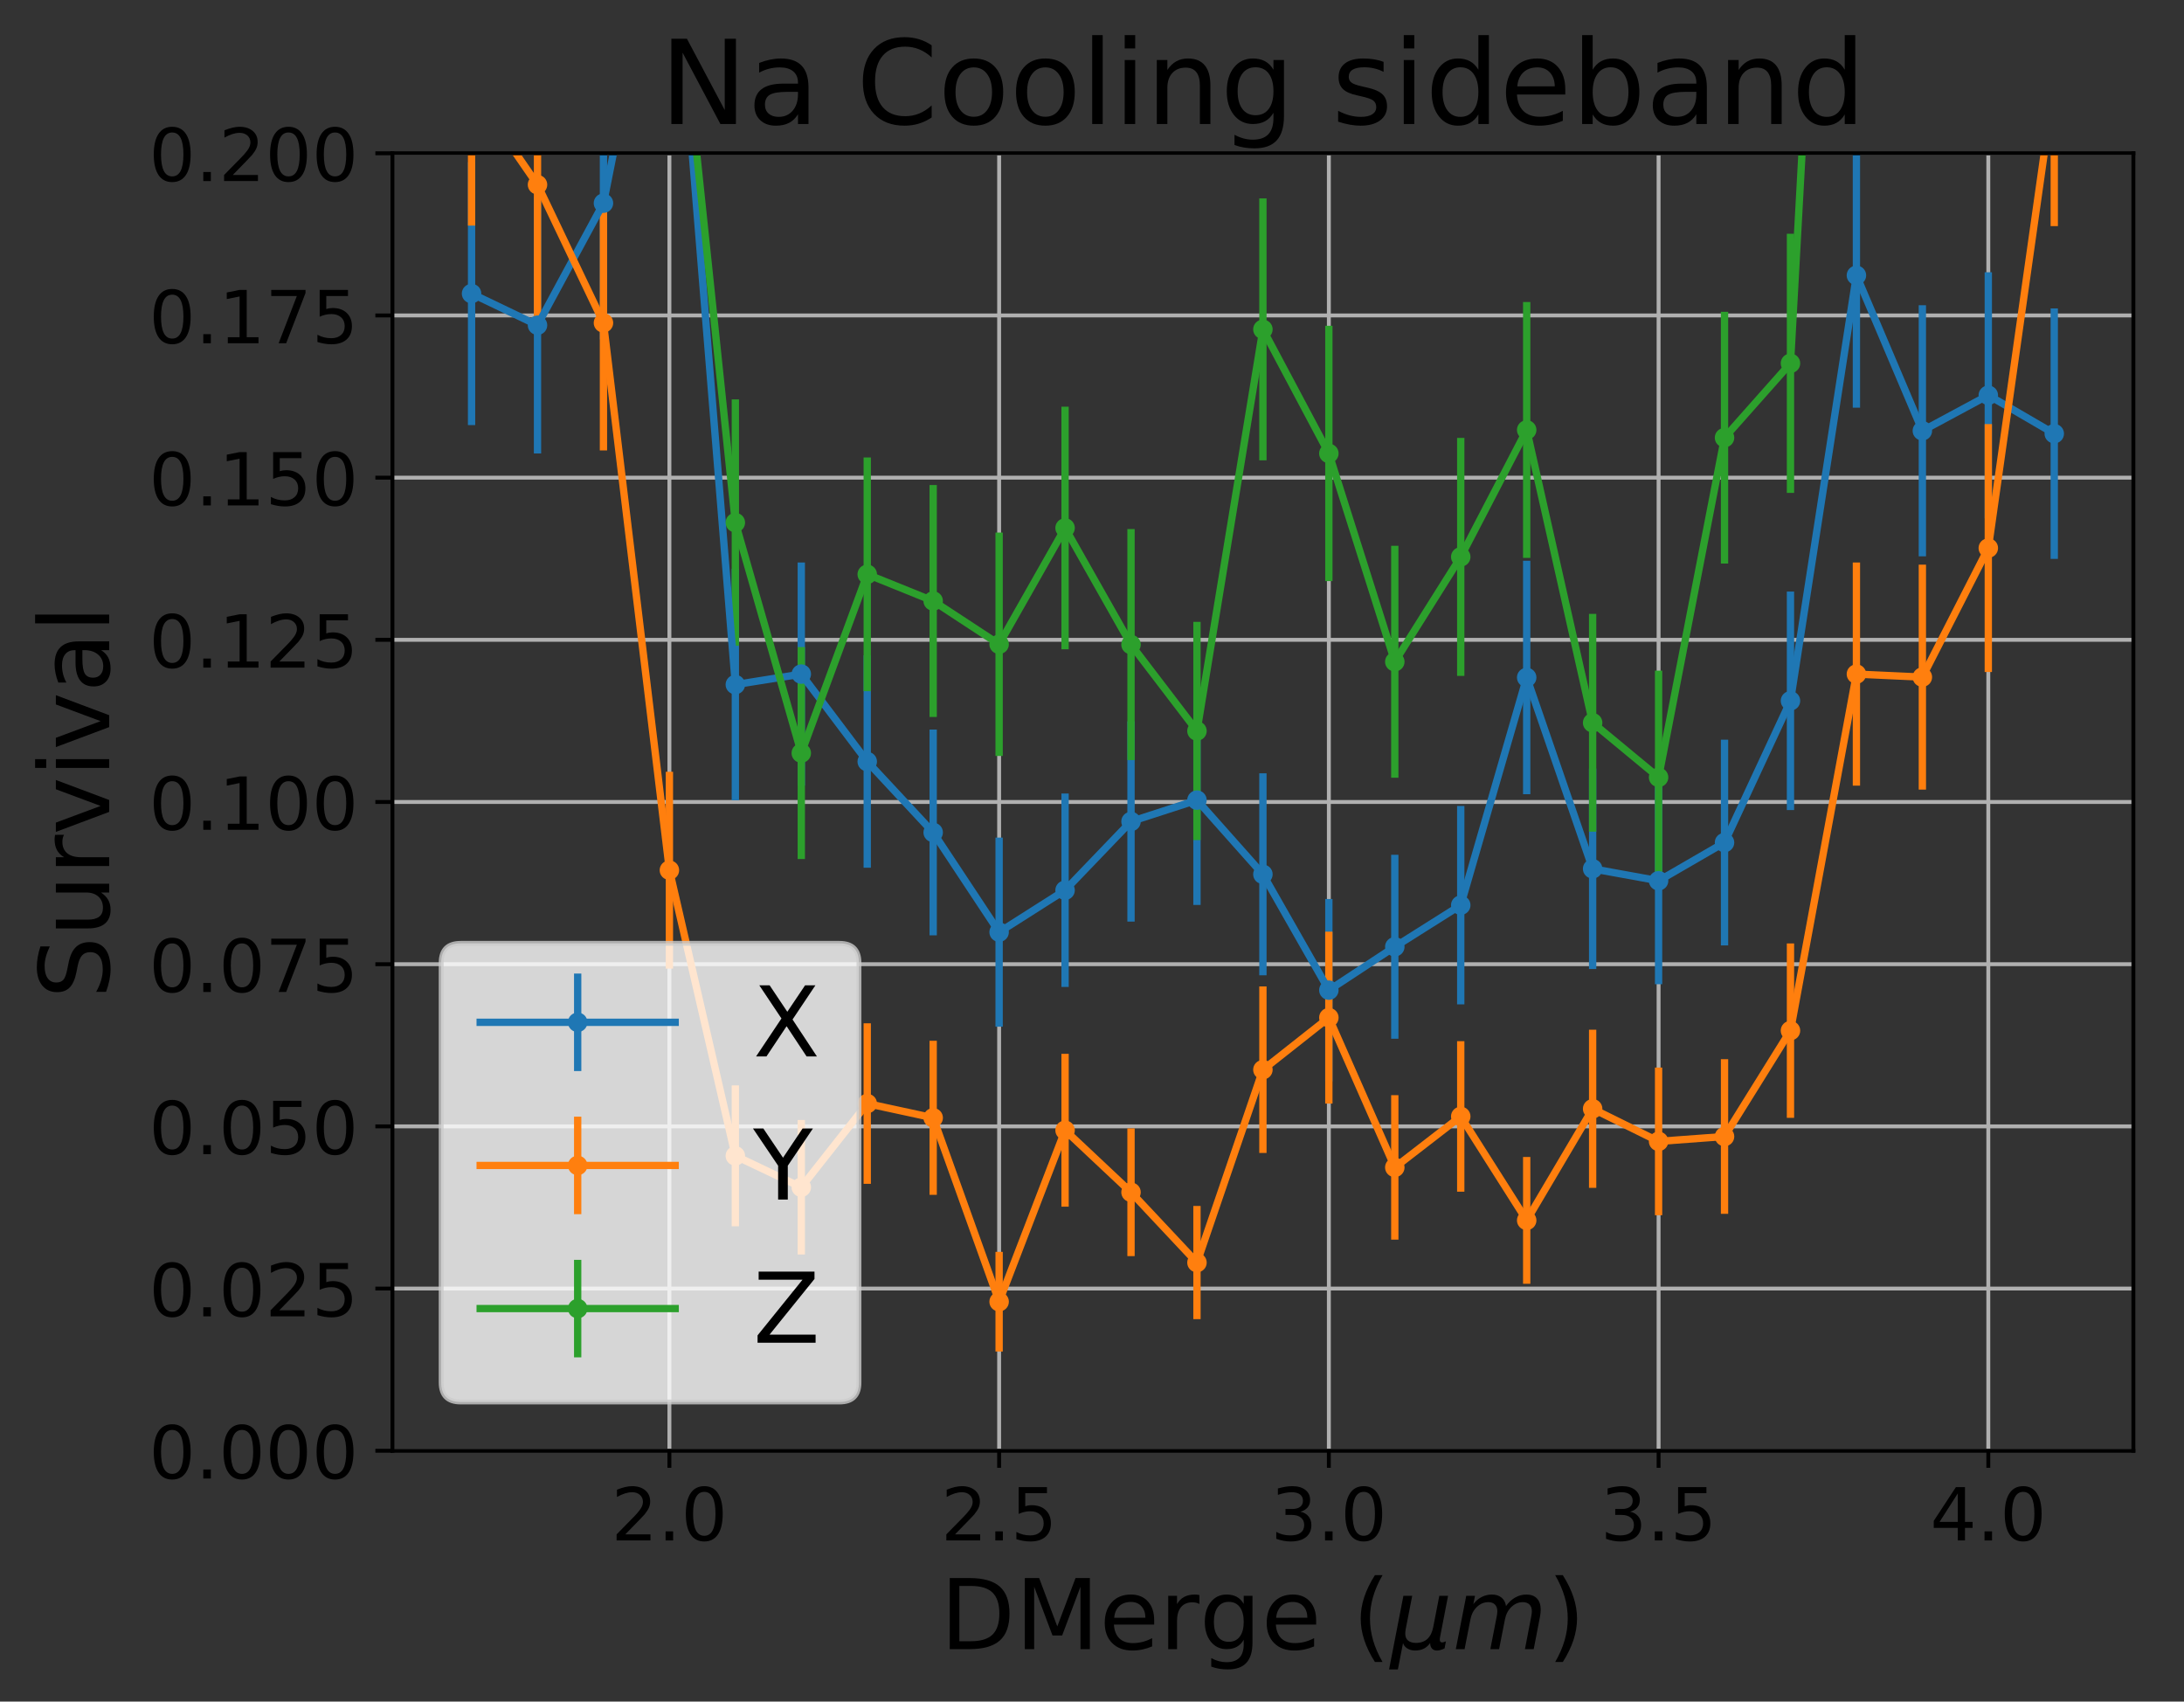 <?xml version="1.0" encoding="utf-8" standalone="no"?>
<!DOCTYPE svg PUBLIC "-//W3C//DTD SVG 1.1//EN"
  "http://www.w3.org/Graphics/SVG/1.1/DTD/svg11.dtd">
<!-- Created with matplotlib (http://matplotlib.org/) -->
<svg height="349pt" version="1.1" viewBox="0 0 448 349" width="448pt" xmlns="http://www.w3.org/2000/svg" xmlns:xlink="http://www.w3.org/1999/xlink">
 <rect x="0" y="0" width="448" height="349" fill="#333333" stroke="none"/>
 <defs>
  <style type="text/css">
*{stroke-linecap:butt;stroke-linejoin:round;}
  </style>
 </defs>
 <g id="figure_1">
  <g id="patch_1">
   <path d="M 0 349.665 
L 448.318 349.665 
L 448.318 0 
L 0 0 
z
" style="fill:none;"/>
  </g>
  <g id="axes_1">
   <g id="patch_2">
    <path d="M 80.498 297.548 
L 437.618 297.548 
L 437.618 31.436 
L 80.498 31.436 
z
" style="fill:none;"/>
   </g>
   <g id="matplotlib.axis_1">
    <g id="xtick_1">
     <g id="line2d_1">
      <path clip-path="url(#p43ba04b252)" d="M 137.313 297.548 
L 137.313 31.436 
" style="fill:none;stroke:#b0b0b0;stroke-linecap:square;stroke-width:0.8;"/>
     </g>
     <g id="line2d_2">
      <defs>
       <path d="M 0 0 
L 0 3.5 
" id="m005f0a59be" style="stroke:#000000;stroke-width:0.8;"/>
      </defs>
      <g>
       <use style="stroke:#000000;stroke-width:0.8;" x="137.313" xlink:href="#m005f0a59be" y="297.548"/>
      </g>
     </g>
     <g id="text_1">
      <!-- 2.0 -->
      <defs>
       <path d="M 19.188 8.297 
L 53.609 8.297 
L 53.609 0 
L 7.328 0 
L 7.328 8.297 
Q 12.938 14.109 22.625 23.891 
Q 32.328 33.688 34.812 36.531 
Q 39.547 41.844 41.422 45.531 
Q 43.312 49.219 43.312 52.781 
Q 43.312 58.594 39.234 62.25 
Q 35.156 65.922 28.609 65.922 
Q 23.969 65.922 18.812 64.312 
Q 13.672 62.703 7.812 59.422 
L 7.812 69.391 
Q 13.766 71.781 18.938 73 
Q 24.125 74.219 28.422 74.219 
Q 39.75 74.219 46.484 68.547 
Q 53.219 62.891 53.219 53.422 
Q 53.219 48.922 51.531 44.891 
Q 49.859 40.875 45.406 35.406 
Q 44.188 33.984 37.641 27.219 
Q 31.109 20.453 19.188 8.297 
z
" id="DejaVuSans-32"/>
       <path d="M 10.688 12.406 
L 21 12.406 
L 21 0 
L 10.688 0 
z
" id="DejaVuSans-2e"/>
       <path d="M 31.781 66.406 
Q 24.172 66.406 20.328 58.906 
Q 16.5 51.422 16.5 36.375 
Q 16.5 21.391 20.328 13.891 
Q 24.172 6.391 31.781 6.391 
Q 39.453 6.391 43.281 13.891 
Q 47.125 21.391 47.125 36.375 
Q 47.125 51.422 43.281 58.906 
Q 39.453 66.406 31.781 66.406 
z
M 31.781 74.219 
Q 44.047 74.219 50.516 64.516 
Q 56.984 54.828 56.984 36.375 
Q 56.984 17.969 50.516 8.266 
Q 44.047 -1.422 31.781 -1.422 
Q 19.531 -1.422 13.062 8.266 
Q 6.594 17.969 6.594 36.375 
Q 6.594 54.828 13.062 64.516 
Q 19.531 74.219 31.781 74.219 
z
" id="DejaVuSans-30"/>
      </defs>
      <g transform="translate(125.386 315.946)scale(0.15 -0.15)">
       <use xlink:href="#DejaVuSans-32"/>
       <use x="63.623" xlink:href="#DejaVuSans-2e"/>
       <use x="95.41" xlink:href="#DejaVuSans-30"/>
      </g>
     </g>
    </g>
    <g id="xtick_2">
     <g id="line2d_3">
      <path clip-path="url(#p43ba04b252)" d="M 204.949 297.548 
L 204.949 31.436 
" style="fill:none;stroke:#b0b0b0;stroke-linecap:square;stroke-width:0.8;"/>
     </g>
     <g id="line2d_4">
      <g>
       <use style="stroke:#000000;stroke-width:0.8;" x="204.949" xlink:href="#m005f0a59be" y="297.548"/>
      </g>
     </g>
     <g id="text_2">
      <!-- 2.5 -->
      <defs>
       <path d="M 10.797 72.906 
L 49.516 72.906 
L 49.516 64.594 
L 19.828 64.594 
L 19.828 46.734 
Q 21.969 47.469 24.109 47.828 
Q 26.266 48.188 28.422 48.188 
Q 40.625 48.188 47.75 41.5 
Q 54.891 34.812 54.891 23.391 
Q 54.891 11.625 47.562 5.094 
Q 40.234 -1.422 26.906 -1.422 
Q 22.312 -1.422 17.547 -0.641 
Q 12.797 0.141 7.719 1.703 
L 7.719 11.625 
Q 12.109 9.234 16.797 8.062 
Q 21.484 6.891 26.703 6.891 
Q 35.156 6.891 40.078 11.328 
Q 45.016 15.766 45.016 23.391 
Q 45.016 31 40.078 35.438 
Q 35.156 39.891 26.703 39.891 
Q 22.75 39.891 18.812 39.016 
Q 14.891 38.141 10.797 36.281 
z
" id="DejaVuSans-35"/>
      </defs>
      <g transform="translate(193.022 315.946)scale(0.15 -0.15)">
       <use xlink:href="#DejaVuSans-32"/>
       <use x="63.623" xlink:href="#DejaVuSans-2e"/>
       <use x="95.41" xlink:href="#DejaVuSans-35"/>
      </g>
     </g>
    </g>
    <g id="xtick_3">
     <g id="line2d_5">
      <path clip-path="url(#p43ba04b252)" d="M 272.586 297.548 
L 272.586 31.436 
" style="fill:none;stroke:#b0b0b0;stroke-linecap:square;stroke-width:0.8;"/>
     </g>
     <g id="line2d_6">
      <g>
       <use style="stroke:#000000;stroke-width:0.8;" x="272.586" xlink:href="#m005f0a59be" y="297.548"/>
      </g>
     </g>
     <g id="text_3">
      <!-- 3.0 -->
      <defs>
       <path d="M 40.578 39.312 
Q 47.656 37.797 51.625 33 
Q 55.609 28.219 55.609 21.188 
Q 55.609 10.406 48.188 4.484 
Q 40.766 -1.422 27.094 -1.422 
Q 22.516 -1.422 17.656 -0.516 
Q 12.797 0.391 7.625 2.203 
L 7.625 11.719 
Q 11.719 9.328 16.594 8.109 
Q 21.484 6.891 26.812 6.891 
Q 36.078 6.891 40.938 10.547 
Q 45.797 14.203 45.797 21.188 
Q 45.797 27.641 41.281 31.266 
Q 36.766 34.906 28.719 34.906 
L 20.219 34.906 
L 20.219 43.016 
L 29.109 43.016 
Q 36.375 43.016 40.234 45.922 
Q 44.094 48.828 44.094 54.297 
Q 44.094 59.906 40.109 62.906 
Q 36.141 65.922 28.719 65.922 
Q 24.656 65.922 20.016 65.031 
Q 15.375 64.156 9.812 62.312 
L 9.812 71.094 
Q 15.438 72.656 20.344 73.438 
Q 25.25 74.219 29.594 74.219 
Q 40.828 74.219 47.359 69.109 
Q 53.906 64.016 53.906 55.328 
Q 53.906 49.266 50.438 45.094 
Q 46.969 40.922 40.578 39.312 
z
" id="DejaVuSans-33"/>
      </defs>
      <g transform="translate(260.658 315.946)scale(0.15 -0.15)">
       <use xlink:href="#DejaVuSans-33"/>
       <use x="63.623" xlink:href="#DejaVuSans-2e"/>
       <use x="95.41" xlink:href="#DejaVuSans-30"/>
      </g>
     </g>
    </g>
    <g id="xtick_4">
     <g id="line2d_7">
      <path clip-path="url(#p43ba04b252)" d="M 340.222 297.548 
L 340.222 31.436 
" style="fill:none;stroke:#b0b0b0;stroke-linecap:square;stroke-width:0.8;"/>
     </g>
     <g id="line2d_8">
      <g>
       <use style="stroke:#000000;stroke-width:0.8;" x="340.222" xlink:href="#m005f0a59be" y="297.548"/>
      </g>
     </g>
     <g id="text_4">
      <!-- 3.5 -->
      <g transform="translate(328.295 315.946)scale(0.15 -0.15)">
       <use xlink:href="#DejaVuSans-33"/>
       <use x="63.623" xlink:href="#DejaVuSans-2e"/>
       <use x="95.41" xlink:href="#DejaVuSans-35"/>
      </g>
     </g>
    </g>
    <g id="xtick_5">
     <g id="line2d_9">
      <path clip-path="url(#p43ba04b252)" d="M 407.858 297.548 
L 407.858 31.436 
" style="fill:none;stroke:#b0b0b0;stroke-linecap:square;stroke-width:0.8;"/>
     </g>
     <g id="line2d_10">
      <g>
       <use style="stroke:#000000;stroke-width:0.8;" x="407.858" xlink:href="#m005f0a59be" y="297.548"/>
      </g>
     </g>
     <g id="text_5">
      <!-- 4.0 -->
      <defs>
       <path d="M 37.797 64.312 
L 12.891 25.391 
L 37.797 25.391 
z
M 35.203 72.906 
L 47.609 72.906 
L 47.609 25.391 
L 58.016 25.391 
L 58.016 17.188 
L 47.609 17.188 
L 47.609 0 
L 37.797 0 
L 37.797 17.188 
L 4.891 17.188 
L 4.891 26.703 
z
" id="DejaVuSans-34"/>
      </defs>
      <g transform="translate(395.931 315.946)scale(0.15 -0.15)">
       <use xlink:href="#DejaVuSans-34"/>
       <use x="63.623" xlink:href="#DejaVuSans-2e"/>
       <use x="95.41" xlink:href="#DejaVuSans-30"/>
      </g>
     </g>
    </g>
    <g id="text_6">
     <!-- DMerge ($\mu m$) -->
     <defs>
      <path d="M 19.672 64.797 
L 19.672 8.109 
L 31.594 8.109 
Q 46.688 8.109 53.688 14.938 
Q 60.688 21.781 60.688 36.531 
Q 60.688 51.172 53.688 57.984 
Q 46.688 64.797 31.594 64.797 
z
M 9.812 72.906 
L 30.078 72.906 
Q 51.266 72.906 61.172 64.094 
Q 71.094 55.281 71.094 36.531 
Q 71.094 17.672 61.125 8.828 
Q 51.172 0 30.078 0 
L 9.812 0 
z
" id="DejaVuSans-44"/>
      <path d="M 9.812 72.906 
L 24.516 72.906 
L 43.109 23.297 
L 61.812 72.906 
L 76.516 72.906 
L 76.516 0 
L 66.891 0 
L 66.891 64.016 
L 48.094 14.016 
L 38.188 14.016 
L 19.391 64.016 
L 19.391 0 
L 9.812 0 
z
" id="DejaVuSans-4d"/>
      <path d="M 56.203 29.594 
L 56.203 25.203 
L 14.891 25.203 
Q 15.484 15.922 20.484 11.062 
Q 25.484 6.203 34.422 6.203 
Q 39.594 6.203 44.453 7.469 
Q 49.312 8.734 54.109 11.281 
L 54.109 2.781 
Q 49.266 0.734 44.188 -0.344 
Q 39.109 -1.422 33.891 -1.422 
Q 20.797 -1.422 13.156 6.188 
Q 5.516 13.812 5.516 26.812 
Q 5.516 40.234 12.766 48.109 
Q 20.016 56 32.328 56 
Q 43.359 56 49.781 48.891 
Q 56.203 41.797 56.203 29.594 
z
M 47.219 32.234 
Q 47.125 39.594 43.094 43.984 
Q 39.062 48.391 32.422 48.391 
Q 24.906 48.391 20.391 44.141 
Q 15.875 39.891 15.188 32.172 
z
" id="DejaVuSans-65"/>
      <path d="M 41.109 46.297 
Q 39.594 47.172 37.812 47.578 
Q 36.031 48 33.891 48 
Q 26.266 48 22.188 43.047 
Q 18.109 38.094 18.109 28.812 
L 18.109 0 
L 9.078 0 
L 9.078 54.688 
L 18.109 54.688 
L 18.109 46.188 
Q 20.953 51.172 25.484 53.578 
Q 30.031 56 36.531 56 
Q 37.453 56 38.578 55.875 
Q 39.703 55.766 41.062 55.516 
z
" id="DejaVuSans-72"/>
      <path d="M 45.406 27.984 
Q 45.406 37.75 41.375 43.109 
Q 37.359 48.484 30.078 48.484 
Q 22.859 48.484 18.828 43.109 
Q 14.797 37.75 14.797 27.984 
Q 14.797 18.266 18.828 12.891 
Q 22.859 7.516 30.078 7.516 
Q 37.359 7.516 41.375 12.891 
Q 45.406 18.266 45.406 27.984 
z
M 54.391 6.781 
Q 54.391 -7.172 48.188 -13.984 
Q 42 -20.797 29.203 -20.797 
Q 24.469 -20.797 20.266 -20.094 
Q 16.062 -19.391 12.109 -17.922 
L 12.109 -9.188 
Q 16.062 -11.328 19.922 -12.344 
Q 23.781 -13.375 27.781 -13.375 
Q 36.625 -13.375 41.016 -8.766 
Q 45.406 -4.156 45.406 5.172 
L 45.406 9.625 
Q 42.625 4.781 38.281 2.391 
Q 33.938 0 27.875 0 
Q 17.828 0 11.672 7.656 
Q 5.516 15.328 5.516 27.984 
Q 5.516 40.672 11.672 48.328 
Q 17.828 56 27.875 56 
Q 33.938 56 38.281 53.609 
Q 42.625 51.219 45.406 46.391 
L 45.406 54.688 
L 54.391 54.688 
z
" id="DejaVuSans-67"/>
      <path id="DejaVuSans-20"/>
      <path d="M 31 75.875 
Q 24.469 64.656 21.281 53.656 
Q 18.109 42.672 18.109 31.391 
Q 18.109 20.125 21.312 9.062 
Q 24.516 -2 31 -13.188 
L 23.188 -13.188 
Q 15.875 -1.703 12.234 9.375 
Q 8.594 20.453 8.594 31.391 
Q 8.594 42.281 12.203 53.312 
Q 15.828 64.359 23.188 75.875 
z
" id="DejaVuSans-28"/>
      <path d="M -1.312 -20.797 
L 13.375 54.688 
L 22.406 54.688 
L 15.766 20.656 
Q 15.578 19.625 15.422 18.359 
Q 15.281 17.094 15.281 15.828 
Q 15.281 11.281 18.141 8.828 
Q 21 6.391 26.312 6.391 
Q 33.547 6.391 37.984 10.484 
Q 42.438 14.594 44 22.797 
L 50.203 54.688 
L 59.188 54.688 
L 51.031 12.641 
Q 50.828 11.719 50.75 11.031 
Q 50.688 10.359 50.688 9.812 
Q 50.688 8.297 51.297 7.594 
Q 51.906 6.891 53.219 6.891 
Q 53.719 6.891 54.562 7.125 
Q 55.422 7.375 56.984 8.016 
L 55.609 0.781 
Q 53.469 -0.297 51.516 -0.859 
Q 49.562 -1.422 47.703 -1.422 
Q 44.484 -1.422 42.656 0.625 
Q 40.828 2.688 40.828 6.297 
Q 38.094 2.391 34.297 0.484 
Q 30.516 -1.422 25.391 -1.422 
Q 20.844 -1.422 17.453 0.672 
Q 14.062 2.781 12.984 6.203 
L 7.719 -20.797 
z
" id="DejaVuSans-Oblique-3bc"/>
      <path d="M 89.797 33.016 
L 83.406 0 
L 74.422 0 
L 80.719 32.719 
Q 81.109 34.812 81.297 36.328 
Q 81.5 37.844 81.5 38.922 
Q 81.5 43.312 79.047 45.75 
Q 76.609 48.188 72.219 48.188 
Q 65.672 48.188 60.547 43.281 
Q 55.422 38.375 53.906 30.516 
L 47.906 0 
L 38.922 0 
L 45.312 32.719 
Q 45.703 34.516 45.891 36.047 
Q 46.094 37.594 46.094 38.812 
Q 46.094 43.266 43.656 45.719 
Q 41.219 48.188 36.922 48.188 
Q 30.281 48.188 25.141 43.281 
Q 20.016 38.375 18.5 30.516 
L 12.5 0 
L 3.516 0 
L 14.203 54.688 
L 23.188 54.688 
L 21.484 46.188 
Q 25.141 50.984 30.047 53.484 
Q 34.969 56 40.578 56 
Q 46.531 56 50.359 52.875 
Q 54.203 49.75 54.984 44.188 
Q 59.078 49.953 64.469 52.969 
Q 69.875 56 75.875 56 
Q 82.906 56 86.734 51.953 
Q 90.578 47.906 90.578 40.484 
Q 90.578 38.875 90.375 36.938 
Q 90.188 35.016 89.797 33.016 
z
" id="DejaVuSans-Oblique-6d"/>
      <path d="M 8.016 75.875 
L 15.828 75.875 
Q 23.141 64.359 26.781 53.312 
Q 30.422 42.281 30.422 31.391 
Q 30.422 20.453 26.781 9.375 
Q 23.141 -1.703 15.828 -13.188 
L 8.016 -13.188 
Q 14.5 -2 17.703 9.062 
Q 20.906 20.125 20.906 31.391 
Q 20.906 42.672 17.703 53.656 
Q 14.5 64.656 8.016 75.875 
z
" id="DejaVuSans-29"/>
     </defs>
     <g transform="translate(192.858 338.265)scale(0.2 -0.2)">
      <use transform="translate(0 0.125)" xlink:href="#DejaVuSans-44"/>
      <use transform="translate(77.002 0.125)" xlink:href="#DejaVuSans-4d"/>
      <use transform="translate(163.281 0.125)" xlink:href="#DejaVuSans-65"/>
      <use transform="translate(224.805 0.125)" xlink:href="#DejaVuSans-72"/>
      <use transform="translate(265.918 0.125)" xlink:href="#DejaVuSans-67"/>
      <use transform="translate(329.395 0.125)" xlink:href="#DejaVuSans-65"/>
      <use transform="translate(390.918 0.125)" xlink:href="#DejaVuSans-20"/>
      <use transform="translate(422.705 0.125)" xlink:href="#DejaVuSans-28"/>
      <use transform="translate(461.719 0.125)" xlink:href="#DejaVuSans-Oblique-3bc"/>
      <use transform="translate(525.342 0.125)" xlink:href="#DejaVuSans-Oblique-6d"/>
      <use transform="translate(622.754 0.125)" xlink:href="#DejaVuSans-29"/>
     </g>
    </g>
   </g>
   <g id="matplotlib.axis_2">
    <g id="ytick_1">
     <g id="line2d_11">
      <path clip-path="url(#p43ba04b252)" d="M 80.498 297.548 
L 437.618 297.548 
" style="fill:none;stroke:#b0b0b0;stroke-linecap:square;stroke-width:0.8;"/>
     </g>
     <g id="line2d_12">
      <defs>
       <path d="M 0 0 
L -3.5 0 
" id="mc3ce260a5b" style="stroke:#000000;stroke-width:0.8;"/>
      </defs>
      <g>
       <use style="stroke:#000000;stroke-width:0.8;" x="80.498" xlink:href="#mc3ce260a5b" y="297.548"/>
      </g>
     </g>
     <g id="text_7">
      <!-- 0.000 -->
      <g transform="translate(30.556 303.247)scale(0.15 -0.15)">
       <use xlink:href="#DejaVuSans-30"/>
       <use x="63.623" xlink:href="#DejaVuSans-2e"/>
       <use x="95.41" xlink:href="#DejaVuSans-30"/>
       <use x="159.033" xlink:href="#DejaVuSans-30"/>
       <use x="222.656" xlink:href="#DejaVuSans-30"/>
      </g>
     </g>
    </g>
    <g id="ytick_2">
     <g id="line2d_13">
      <path clip-path="url(#p43ba04b252)" d="M 80.498 264.284 
L 437.618 264.284 
" style="fill:none;stroke:#b0b0b0;stroke-linecap:square;stroke-width:0.8;"/>
     </g>
     <g id="line2d_14">
      <g>
       <use style="stroke:#000000;stroke-width:0.8;" x="80.498" xlink:href="#mc3ce260a5b" y="264.284"/>
      </g>
     </g>
     <g id="text_8">
      <!-- 0.025 -->
      <g transform="translate(30.556 269.983)scale(0.15 -0.15)">
       <use xlink:href="#DejaVuSans-30"/>
       <use x="63.623" xlink:href="#DejaVuSans-2e"/>
       <use x="95.41" xlink:href="#DejaVuSans-30"/>
       <use x="159.033" xlink:href="#DejaVuSans-32"/>
       <use x="222.656" xlink:href="#DejaVuSans-35"/>
      </g>
     </g>
    </g>
    <g id="ytick_3">
     <g id="line2d_15">
      <path clip-path="url(#p43ba04b252)" d="M 80.498 231.02 
L 437.618 231.02 
" style="fill:none;stroke:#b0b0b0;stroke-linecap:square;stroke-width:0.8;"/>
     </g>
     <g id="line2d_16">
      <g>
       <use style="stroke:#000000;stroke-width:0.8;" x="80.498" xlink:href="#mc3ce260a5b" y="231.02"/>
      </g>
     </g>
     <g id="text_9">
      <!-- 0.050 -->
      <g transform="translate(30.556 236.719)scale(0.15 -0.15)">
       <use xlink:href="#DejaVuSans-30"/>
       <use x="63.623" xlink:href="#DejaVuSans-2e"/>
       <use x="95.41" xlink:href="#DejaVuSans-30"/>
       <use x="159.033" xlink:href="#DejaVuSans-35"/>
       <use x="222.656" xlink:href="#DejaVuSans-30"/>
      </g>
     </g>
    </g>
    <g id="ytick_4">
     <g id="line2d_17">
      <path clip-path="url(#p43ba04b252)" d="M 80.498 197.756 
L 437.618 197.756 
" style="fill:none;stroke:#b0b0b0;stroke-linecap:square;stroke-width:0.8;"/>
     </g>
     <g id="line2d_18">
      <g>
       <use style="stroke:#000000;stroke-width:0.8;" x="80.498" xlink:href="#mc3ce260a5b" y="197.756"/>
      </g>
     </g>
     <g id="text_10">
      <!-- 0.075 -->
      <defs>
       <path d="M 8.203 72.906 
L 55.078 72.906 
L 55.078 68.703 
L 28.609 0 
L 18.312 0 
L 43.219 64.594 
L 8.203 64.594 
z
" id="DejaVuSans-37"/>
      </defs>
      <g transform="translate(30.556 203.455)scale(0.15 -0.15)">
       <use xlink:href="#DejaVuSans-30"/>
       <use x="63.623" xlink:href="#DejaVuSans-2e"/>
       <use x="95.41" xlink:href="#DejaVuSans-30"/>
       <use x="159.033" xlink:href="#DejaVuSans-37"/>
       <use x="222.656" xlink:href="#DejaVuSans-35"/>
      </g>
     </g>
    </g>
    <g id="ytick_5">
     <g id="line2d_19">
      <path clip-path="url(#p43ba04b252)" d="M 80.498 164.492 
L 437.618 164.492 
" style="fill:none;stroke:#b0b0b0;stroke-linecap:square;stroke-width:0.8;"/>
     </g>
     <g id="line2d_20">
      <g>
       <use style="stroke:#000000;stroke-width:0.8;" x="80.498" xlink:href="#mc3ce260a5b" y="164.492"/>
      </g>
     </g>
     <g id="text_11">
      <!-- 0.100 -->
      <defs>
       <path d="M 12.406 8.297 
L 28.516 8.297 
L 28.516 63.922 
L 10.984 60.406 
L 10.984 69.391 
L 28.422 72.906 
L 38.281 72.906 
L 38.281 8.297 
L 54.391 8.297 
L 54.391 0 
L 12.406 0 
z
" id="DejaVuSans-31"/>
      </defs>
      <g transform="translate(30.556 170.191)scale(0.15 -0.15)">
       <use xlink:href="#DejaVuSans-30"/>
       <use x="63.623" xlink:href="#DejaVuSans-2e"/>
       <use x="95.41" xlink:href="#DejaVuSans-31"/>
       <use x="159.033" xlink:href="#DejaVuSans-30"/>
       <use x="222.656" xlink:href="#DejaVuSans-30"/>
      </g>
     </g>
    </g>
    <g id="ytick_6">
     <g id="line2d_21">
      <path clip-path="url(#p43ba04b252)" d="M 80.498 131.228 
L 437.618 131.228 
" style="fill:none;stroke:#b0b0b0;stroke-linecap:square;stroke-width:0.8;"/>
     </g>
     <g id="line2d_22">
      <g>
       <use style="stroke:#000000;stroke-width:0.8;" x="80.498" xlink:href="#mc3ce260a5b" y="131.228"/>
      </g>
     </g>
     <g id="text_12">
      <!-- 0.125 -->
      <g transform="translate(30.556 136.927)scale(0.15 -0.15)">
       <use xlink:href="#DejaVuSans-30"/>
       <use x="63.623" xlink:href="#DejaVuSans-2e"/>
       <use x="95.41" xlink:href="#DejaVuSans-31"/>
       <use x="159.033" xlink:href="#DejaVuSans-32"/>
       <use x="222.656" xlink:href="#DejaVuSans-35"/>
      </g>
     </g>
    </g>
    <g id="ytick_7">
     <g id="line2d_23">
      <path clip-path="url(#p43ba04b252)" d="M 80.498 97.964 
L 437.618 97.964 
" style="fill:none;stroke:#b0b0b0;stroke-linecap:square;stroke-width:0.8;"/>
     </g>
     <g id="line2d_24">
      <g>
       <use style="stroke:#000000;stroke-width:0.8;" x="80.498" xlink:href="#mc3ce260a5b" y="97.964"/>
      </g>
     </g>
     <g id="text_13">
      <!-- 0.150 -->
      <g transform="translate(30.556 103.663)scale(0.15 -0.15)">
       <use xlink:href="#DejaVuSans-30"/>
       <use x="63.623" xlink:href="#DejaVuSans-2e"/>
       <use x="95.41" xlink:href="#DejaVuSans-31"/>
       <use x="159.033" xlink:href="#DejaVuSans-35"/>
       <use x="222.656" xlink:href="#DejaVuSans-30"/>
      </g>
     </g>
    </g>
    <g id="ytick_8">
     <g id="line2d_25">
      <path clip-path="url(#p43ba04b252)" d="M 80.498 64.7 
L 437.618 64.7 
" style="fill:none;stroke:#b0b0b0;stroke-linecap:square;stroke-width:0.8;"/>
     </g>
     <g id="line2d_26">
      <g>
       <use style="stroke:#000000;stroke-width:0.8;" x="80.498" xlink:href="#mc3ce260a5b" y="64.7"/>
      </g>
     </g>
     <g id="text_14">
      <!-- 0.175 -->
      <g transform="translate(30.556 70.399)scale(0.15 -0.15)">
       <use xlink:href="#DejaVuSans-30"/>
       <use x="63.623" xlink:href="#DejaVuSans-2e"/>
       <use x="95.41" xlink:href="#DejaVuSans-31"/>
       <use x="159.033" xlink:href="#DejaVuSans-37"/>
       <use x="222.656" xlink:href="#DejaVuSans-35"/>
      </g>
     </g>
    </g>
    <g id="ytick_9">
     <g id="line2d_27">
      <path clip-path="url(#p43ba04b252)" d="M 80.498 31.436 
L 437.618 31.436 
" style="fill:none;stroke:#b0b0b0;stroke-linecap:square;stroke-width:0.8;"/>
     </g>
     <g id="line2d_28">
      <g>
       <use style="stroke:#000000;stroke-width:0.8;" x="80.498" xlink:href="#mc3ce260a5b" y="31.436"/>
      </g>
     </g>
     <g id="text_15">
      <!-- 0.200 -->
      <g transform="translate(30.556 37.135)scale(0.15 -0.15)">
       <use xlink:href="#DejaVuSans-30"/>
       <use x="63.623" xlink:href="#DejaVuSans-2e"/>
       <use x="95.41" xlink:href="#DejaVuSans-32"/>
       <use x="159.033" xlink:href="#DejaVuSans-30"/>
       <use x="222.656" xlink:href="#DejaVuSans-30"/>
      </g>
     </g>
    </g>
    <g id="text_16">
     <!-- Survival -->
     <defs>
      <path d="M 53.516 70.516 
L 53.516 60.891 
Q 47.906 63.578 42.922 64.891 
Q 37.938 66.219 33.297 66.219 
Q 25.25 66.219 20.875 63.094 
Q 16.5 59.969 16.5 54.203 
Q 16.5 49.359 19.406 46.891 
Q 22.312 44.438 30.422 42.922 
L 36.375 41.703 
Q 47.406 39.594 52.656 34.297 
Q 57.906 29 57.906 20.125 
Q 57.906 9.516 50.797 4.047 
Q 43.703 -1.422 29.984 -1.422 
Q 24.812 -1.422 18.969 -0.25 
Q 13.141 0.922 6.891 3.219 
L 6.891 13.375 
Q 12.891 10.016 18.656 8.297 
Q 24.422 6.594 29.984 6.594 
Q 38.422 6.594 43.016 9.906 
Q 47.609 13.234 47.609 19.391 
Q 47.609 24.75 44.312 27.781 
Q 41.016 30.812 33.5 32.328 
L 27.484 33.5 
Q 16.453 35.688 11.516 40.375 
Q 6.594 45.062 6.594 53.422 
Q 6.594 63.094 13.406 68.656 
Q 20.219 74.219 32.172 74.219 
Q 37.312 74.219 42.625 73.281 
Q 47.953 72.359 53.516 70.516 
z
" id="DejaVuSans-53"/>
      <path d="M 8.5 21.578 
L 8.5 54.688 
L 17.484 54.688 
L 17.484 21.922 
Q 17.484 14.156 20.5 10.266 
Q 23.531 6.391 29.594 6.391 
Q 36.859 6.391 41.078 11.031 
Q 45.312 15.672 45.312 23.688 
L 45.312 54.688 
L 54.297 54.688 
L 54.297 0 
L 45.312 0 
L 45.312 8.406 
Q 42.047 3.422 37.719 1 
Q 33.406 -1.422 27.688 -1.422 
Q 18.266 -1.422 13.375 4.438 
Q 8.5 10.297 8.5 21.578 
z
M 31.109 56 
z
" id="DejaVuSans-75"/>
      <path d="M 2.984 54.688 
L 12.5 54.688 
L 29.594 8.797 
L 46.688 54.688 
L 56.203 54.688 
L 35.688 0 
L 23.484 0 
z
" id="DejaVuSans-76"/>
      <path d="M 9.422 54.688 
L 18.406 54.688 
L 18.406 0 
L 9.422 0 
z
M 9.422 75.984 
L 18.406 75.984 
L 18.406 64.594 
L 9.422 64.594 
z
" id="DejaVuSans-69"/>
      <path d="M 34.281 27.484 
Q 23.391 27.484 19.188 25 
Q 14.984 22.516 14.984 16.5 
Q 14.984 11.719 18.141 8.906 
Q 21.297 6.109 26.703 6.109 
Q 34.188 6.109 38.703 11.406 
Q 43.219 16.703 43.219 25.484 
L 43.219 27.484 
z
M 52.203 31.203 
L 52.203 0 
L 43.219 0 
L 43.219 8.297 
Q 40.141 3.328 35.547 0.953 
Q 30.953 -1.422 24.312 -1.422 
Q 15.922 -1.422 10.953 3.297 
Q 6 8.016 6 15.922 
Q 6 25.141 12.172 29.828 
Q 18.359 34.516 30.609 34.516 
L 43.219 34.516 
L 43.219 35.406 
Q 43.219 41.609 39.141 45 
Q 35.062 48.391 27.688 48.391 
Q 23 48.391 18.547 47.266 
Q 14.109 46.141 10.016 43.891 
L 10.016 52.203 
Q 14.938 54.109 19.578 55.047 
Q 24.219 56 28.609 56 
Q 40.484 56 46.344 49.844 
Q 52.203 43.703 52.203 31.203 
z
" id="DejaVuSans-61"/>
      <path d="M 9.422 75.984 
L 18.406 75.984 
L 18.406 0 
L 9.422 0 
z
" id="DejaVuSans-6c"/>
     </defs>
     <g transform="translate(22.397 204.811)rotate(-90)scale(0.2 -0.2)">
      <use xlink:href="#DejaVuSans-53"/>
      <use x="63.477" xlink:href="#DejaVuSans-75"/>
      <use x="126.855" xlink:href="#DejaVuSans-72"/>
      <use x="167.969" xlink:href="#DejaVuSans-76"/>
      <use x="227.148" xlink:href="#DejaVuSans-69"/>
      <use x="254.932" xlink:href="#DejaVuSans-76"/>
      <use x="314.111" xlink:href="#DejaVuSans-61"/>
      <use x="375.391" xlink:href="#DejaVuSans-6c"/>
     </g>
    </g>
   </g>
   <g id="LineCollection_1">
    <path clip-path="url(#p43ba04b252)" d="M 96.731 87.185 
L 96.731 33.245 
" style="fill:none;stroke:#1f77b4;stroke-width:1.5;"/>
    <path clip-path="url(#p43ba04b252)" d="M 110.258 93.01 
L 110.258 40.39 
" style="fill:none;stroke:#1f77b4;stroke-width:1.5;"/>
    <path clip-path="url(#p43ba04b252)" d="M 123.786 69.637 
L 123.786 13.706 
" style="fill:none;stroke:#1f77b4;stroke-width:1.5;"/>
    <path clip-path="url(#p43ba04b252)" d="M 137.313 4.733 
L 137.313 -1 
" style="fill:none;stroke:#1f77b4;stroke-width:1.5;"/>
    <path clip-path="url(#p43ba04b252)" d="M 150.84 164.143 
L 150.84 116.68 
" style="fill:none;stroke:#1f77b4;stroke-width:1.5;"/>
    <path clip-path="url(#p43ba04b252)" d="M 164.368 161.136 
L 164.368 115.375 
" style="fill:none;stroke:#1f77b4;stroke-width:1.5;"/>
    <path clip-path="url(#p43ba04b252)" d="M 177.895 177.971 
L 177.895 134.429 
" style="fill:none;stroke:#1f77b4;stroke-width:1.5;"/>
    <path clip-path="url(#p43ba04b252)" d="M 191.422 191.834 
L 191.422 149.637 
" style="fill:none;stroke:#1f77b4;stroke-width:1.5;"/>
    <path clip-path="url(#p43ba04b252)" d="M 204.949 210.568 
L 204.949 171.793 
" style="fill:none;stroke:#1f77b4;stroke-width:1.5;"/>
    <path clip-path="url(#p43ba04b252)" d="M 218.477 202.42 
L 218.477 162.749 
" style="fill:none;stroke:#1f77b4;stroke-width:1.5;"/>
    <path clip-path="url(#p43ba04b252)" d="M 232.004 189.022 
L 232.004 147.96 
" style="fill:none;stroke:#1f77b4;stroke-width:1.5;"/>
    <path clip-path="url(#p43ba04b252)" d="M 245.531 185.599 
L 245.531 142.612 
" style="fill:none;stroke:#1f77b4;stroke-width:1.5;"/>
    <path clip-path="url(#p43ba04b252)" d="M 259.058 200.033 
L 259.058 158.609 
" style="fill:none;stroke:#1f77b4;stroke-width:1.5;"/>
    <path clip-path="url(#p43ba04b252)" d="M 272.586 221.785 
L 272.586 184.38 
" style="fill:none;stroke:#1f77b4;stroke-width:1.5;"/>
    <path clip-path="url(#p43ba04b252)" d="M 286.113 213.048 
L 286.113 175.323 
" style="fill:none;stroke:#1f77b4;stroke-width:1.5;"/>
    <path clip-path="url(#p43ba04b252)" d="M 299.64 206.002 
L 299.64 165.3 
" style="fill:none;stroke:#1f77b4;stroke-width:1.5;"/>
    <path clip-path="url(#p43ba04b252)" d="M 313.168 162.889 
L 313.168 115.015 
" style="fill:none;stroke:#1f77b4;stroke-width:1.5;"/>
    <path clip-path="url(#p43ba04b252)" d="M 326.695 198.747 
L 326.695 157.632 
" style="fill:none;stroke:#1f77b4;stroke-width:1.5;"/>
    <path clip-path="url(#p43ba04b252)" d="M 340.222 201.864 
L 340.222 159.428 
" style="fill:none;stroke:#1f77b4;stroke-width:1.5;"/>
    <path clip-path="url(#p43ba04b252)" d="M 353.749 193.905 
L 353.749 151.712 
" style="fill:none;stroke:#1f77b4;stroke-width:1.5;"/>
    <path clip-path="url(#p43ba04b252)" d="M 367.277 166.145 
L 367.277 121.329 
" style="fill:none;stroke:#1f77b4;stroke-width:1.5;"/>
    <path clip-path="url(#p43ba04b252)" d="M 380.804 83.613 
L 380.804 29.342 
" style="fill:none;stroke:#1f77b4;stroke-width:1.5;"/>
    <path clip-path="url(#p43ba04b252)" d="M 394.331 114.099 
L 394.331 62.606 
" style="fill:none;stroke:#1f77b4;stroke-width:1.5;"/>
    <path clip-path="url(#p43ba04b252)" d="M 407.858 106.3 
L 407.858 55.837 
" style="fill:none;stroke:#1f77b4;stroke-width:1.5;"/>
    <path clip-path="url(#p43ba04b252)" d="M 421.386 114.624 
L 421.386 63.263 
" style="fill:none;stroke:#1f77b4;stroke-width:1.5;"/>
   </g>
   <g id="LineCollection_2">
    <path clip-path="url(#p43ba04b252)" d="M 96.731 46.272 
L 96.731 -1 
" style="fill:none;stroke:#ff7f0e;stroke-width:1.5;"/>
    <path clip-path="url(#p43ba04b252)" d="M 110.258 66.004 
L 110.258 9.758 
" style="fill:none;stroke:#ff7f0e;stroke-width:1.5;"/>
    <path clip-path="url(#p43ba04b252)" d="M 123.786 92.378 
L 123.786 40.071 
" style="fill:none;stroke:#ff7f0e;stroke-width:1.5;"/>
    <path clip-path="url(#p43ba04b252)" d="M 137.313 198.662 
L 137.313 158.294 
" style="fill:none;stroke:#ff7f0e;stroke-width:1.5;"/>
    <path clip-path="url(#p43ba04b252)" d="M 150.84 251.519 
L 150.84 222.617 
" style="fill:none;stroke:#ff7f0e;stroke-width:1.5;"/>
    <path clip-path="url(#p43ba04b252)" d="M 164.368 257.301 
L 164.368 229.711 
" style="fill:none;stroke:#ff7f0e;stroke-width:1.5;"/>
    <path clip-path="url(#p43ba04b252)" d="M 177.895 242.801 
L 177.895 209.881 
" style="fill:none;stroke:#ff7f0e;stroke-width:1.5;"/>
    <path clip-path="url(#p43ba04b252)" d="M 191.422 245.066 
L 191.422 213.463 
" style="fill:none;stroke:#ff7f0e;stroke-width:1.5;"/>
    <path clip-path="url(#p43ba04b252)" d="M 204.949 277.201 
L 204.949 256.761 
" style="fill:none;stroke:#ff7f0e;stroke-width:1.5;"/>
    <path clip-path="url(#p43ba04b252)" d="M 218.477 247.491 
L 218.477 216.143 
" style="fill:none;stroke:#ff7f0e;stroke-width:1.5;"/>
    <path clip-path="url(#p43ba04b252)" d="M 232.004 257.632 
L 232.004 231.43 
" style="fill:none;stroke:#ff7f0e;stroke-width:1.5;"/>
    <path clip-path="url(#p43ba04b252)" d="M 245.531 270.562 
L 245.531 247.347 
" style="fill:none;stroke:#ff7f0e;stroke-width:1.5;"/>
    <path clip-path="url(#p43ba04b252)" d="M 259.058 236.476 
L 259.058 202.32 
" style="fill:none;stroke:#ff7f0e;stroke-width:1.5;"/>
    <path clip-path="url(#p43ba04b252)" d="M 272.586 226.344 
L 272.586 191.092 
" style="fill:none;stroke:#ff7f0e;stroke-width:1.5;"/>
    <path clip-path="url(#p43ba04b252)" d="M 286.113 254.248 
L 286.113 224.625 
" style="fill:none;stroke:#ff7f0e;stroke-width:1.5;"/>
    <path clip-path="url(#p43ba04b252)" d="M 299.64 244.418 
L 299.64 213.546 
" style="fill:none;stroke:#ff7f0e;stroke-width:1.5;"/>
    <path clip-path="url(#p43ba04b252)" d="M 313.168 263.305 
L 313.168 237.292 
" style="fill:none;stroke:#ff7f0e;stroke-width:1.5;"/>
    <path clip-path="url(#p43ba04b252)" d="M 326.695 243.632 
L 326.695 211.195 
" style="fill:none;stroke:#ff7f0e;stroke-width:1.5;"/>
    <path clip-path="url(#p43ba04b252)" d="M 340.222 249.241 
L 340.222 218.953 
" style="fill:none;stroke:#ff7f0e;stroke-width:1.5;"/>
    <path clip-path="url(#p43ba04b252)" d="M 353.749 248.957 
L 353.749 217.242 
" style="fill:none;stroke:#ff7f0e;stroke-width:1.5;"/>
    <path clip-path="url(#p43ba04b252)" d="M 367.277 229.269 
L 367.277 193.496 
" style="fill:none;stroke:#ff7f0e;stroke-width:1.5;"/>
    <path clip-path="url(#p43ba04b252)" d="M 380.804 161.136 
L 380.804 115.375 
" style="fill:none;stroke:#ff7f0e;stroke-width:1.5;"/>
    <path clip-path="url(#p43ba04b252)" d="M 394.331 161.945 
L 394.331 115.806 
" style="fill:none;stroke:#ff7f0e;stroke-width:1.5;"/>
    <path clip-path="url(#p43ba04b252)" d="M 407.858 137.832 
L 407.858 86.986 
" style="fill:none;stroke:#ff7f0e;stroke-width:1.5;"/>
    <path clip-path="url(#p43ba04b252)" d="M 421.386 46.374 
L 421.386 -1 
" style="fill:none;stroke:#ff7f0e;stroke-width:1.5;"/>
   </g>
   <g id="LineCollection_3">
    <path clip-path="url(#p43ba04b252)" style="fill:none;stroke:#2ca02c;stroke-width:1.5;"/>
    <path clip-path="url(#p43ba04b252)" style="fill:none;stroke:#2ca02c;stroke-width:1.5;"/>
    <path clip-path="url(#p43ba04b252)" style="fill:none;stroke:#2ca02c;stroke-width:1.5;"/>
    <path clip-path="url(#p43ba04b252)" d="M 137.313 8.413 
L 137.313 -1 
" style="fill:none;stroke:#2ca02c;stroke-width:1.5;"/>
    <path clip-path="url(#p43ba04b252)" d="M 150.84 132.452 
L 150.84 81.923 
" style="fill:none;stroke:#2ca02c;stroke-width:1.5;"/>
    <path clip-path="url(#p43ba04b252)" d="M 164.368 176.194 
L 164.368 132.72 
" style="fill:none;stroke:#2ca02c;stroke-width:1.5;"/>
    <path clip-path="url(#p43ba04b252)" d="M 177.895 141.759 
L 177.895 93.827 
" style="fill:none;stroke:#2ca02c;stroke-width:1.5;"/>
    <path clip-path="url(#p43ba04b252)" d="M 191.422 147.049 
L 191.422 99.478 
" style="fill:none;stroke:#2ca02c;stroke-width:1.5;"/>
    <path clip-path="url(#p43ba04b252)" d="M 204.949 155.044 
L 204.949 109.231 
" style="fill:none;stroke:#2ca02c;stroke-width:1.5;"/>
    <path clip-path="url(#p43ba04b252)" d="M 218.477 133.164 
L 218.477 83.411 
" style="fill:none;stroke:#2ca02c;stroke-width:1.5;"/>
    <path clip-path="url(#p43ba04b252)" d="M 232.004 155.891 
L 232.004 108.511 
" style="fill:none;stroke:#2ca02c;stroke-width:1.5;"/>
    <path clip-path="url(#p43ba04b252)" d="M 245.531 172.305 
L 245.531 127.538 
" style="fill:none;stroke:#2ca02c;stroke-width:1.5;"/>
    <path clip-path="url(#p43ba04b252)" d="M 259.058 94.415 
L 259.058 40.688 
" style="fill:none;stroke:#2ca02c;stroke-width:1.5;"/>
    <path clip-path="url(#p43ba04b252)" d="M 272.586 119.184 
L 272.586 66.815 
" style="fill:none;stroke:#2ca02c;stroke-width:1.5;"/>
    <path clip-path="url(#p43ba04b252)" d="M 286.113 159.507 
L 286.113 111.94 
" style="fill:none;stroke:#2ca02c;stroke-width:1.5;"/>
    <path clip-path="url(#p43ba04b252)" d="M 299.64 138.624 
L 299.64 89.813 
" style="fill:none;stroke:#2ca02c;stroke-width:1.5;"/>
    <path clip-path="url(#p43ba04b252)" d="M 313.168 114.422 
L 313.168 61.939 
" style="fill:none;stroke:#2ca02c;stroke-width:1.5;"/>
    <path clip-path="url(#p43ba04b252)" d="M 326.695 170.574 
L 326.695 125.902 
" style="fill:none;stroke:#2ca02c;stroke-width:1.5;"/>
    <path clip-path="url(#p43ba04b252)" d="M 340.222 181.325 
L 340.222 137.544 
" style="fill:none;stroke:#2ca02c;stroke-width:1.5;"/>
    <path clip-path="url(#p43ba04b252)" d="M 353.749 115.589 
L 353.749 63.946 
" style="fill:none;stroke:#2ca02c;stroke-width:1.5;"/>
    <path clip-path="url(#p43ba04b252)" d="M 367.277 101.091 
L 367.277 47.944 
" style="fill:none;stroke:#2ca02c;stroke-width:1.5;"/>
    <path clip-path="url(#p43ba04b252)" style="fill:none;stroke:#2ca02c;stroke-width:1.5;"/>
    <path clip-path="url(#p43ba04b252)" style="fill:none;stroke:#2ca02c;stroke-width:1.5;"/>
    <path clip-path="url(#p43ba04b252)" style="fill:none;stroke:#2ca02c;stroke-width:1.5;"/>
    <path clip-path="url(#p43ba04b252)" style="fill:none;stroke:#2ca02c;stroke-width:1.5;"/>
   </g>
   <g id="line2d_29">
    <path clip-path="url(#p43ba04b252)" d="M 96.731 60.215 
L 110.258 66.7 
L 123.786 41.671 
L 132.283 -1 
M 139.363 -1 
L 150.84 140.412 
L 164.368 138.256 
L 177.895 156.2 
L 191.422 170.735 
L 204.949 191.181 
L 218.477 182.585 
L 232.004 168.491 
L 245.531 164.105 
L 259.058 179.321 
L 272.586 203.083 
L 286.113 194.186 
L 299.64 185.651 
L 313.168 138.952 
L 326.695 178.189 
L 340.222 180.646 
L 353.749 172.808 
L 367.277 143.737 
L 380.804 56.478 
L 394.331 88.353 
L 407.858 81.068 
L 421.386 88.944 
" style="fill:none;stroke:#1f77b4;stroke-linecap:square;stroke-width:1.5;"/>
    <defs>
     <path d="M 0 1.5 
C 0.398 1.5 0.779 1.342 1.061 1.061 
C 1.342 0.779 1.5 0.398 1.5 0 
C 1.5 -0.398 1.342 -0.779 1.061 -1.061 
C 0.779 -1.342 0.398 -1.5 0 -1.5 
C -0.398 -1.5 -0.779 -1.342 -1.061 -1.061 
C -1.342 -0.779 -1.5 -0.398 -1.5 0 
C -1.5 0.398 -1.342 0.779 -1.061 1.061 
C -0.779 1.342 -0.398 1.5 0 1.5 
z
" id="mb8bc26594a" style="stroke:#1f77b4;"/>
    </defs>
    <g clip-path="url(#p43ba04b252)">
     <use style="fill:#1f77b4;stroke:#1f77b4;" x="96.731" xlink:href="#mb8bc26594a" y="60.215"/>
     <use style="fill:#1f77b4;stroke:#1f77b4;" x="110.258" xlink:href="#mb8bc26594a" y="66.7"/>
     <use style="fill:#1f77b4;stroke:#1f77b4;" x="123.786" xlink:href="#mb8bc26594a" y="41.671"/>
     <use style="fill:#1f77b4;stroke:#1f77b4;" x="132.283" xlink:href="#mb8bc26594a" y="-1"/>
     <use style="fill:#1f77b4;stroke:#1f77b4;" x="139.363" xlink:href="#mb8bc26594a" y="-1"/>
     <use style="fill:#1f77b4;stroke:#1f77b4;" x="150.84" xlink:href="#mb8bc26594a" y="140.412"/>
     <use style="fill:#1f77b4;stroke:#1f77b4;" x="164.368" xlink:href="#mb8bc26594a" y="138.256"/>
     <use style="fill:#1f77b4;stroke:#1f77b4;" x="177.895" xlink:href="#mb8bc26594a" y="156.2"/>
     <use style="fill:#1f77b4;stroke:#1f77b4;" x="191.422" xlink:href="#mb8bc26594a" y="170.735"/>
     <use style="fill:#1f77b4;stroke:#1f77b4;" x="204.949" xlink:href="#mb8bc26594a" y="191.181"/>
     <use style="fill:#1f77b4;stroke:#1f77b4;" x="218.477" xlink:href="#mb8bc26594a" y="182.585"/>
     <use style="fill:#1f77b4;stroke:#1f77b4;" x="232.004" xlink:href="#mb8bc26594a" y="168.491"/>
     <use style="fill:#1f77b4;stroke:#1f77b4;" x="245.531" xlink:href="#mb8bc26594a" y="164.105"/>
     <use style="fill:#1f77b4;stroke:#1f77b4;" x="259.058" xlink:href="#mb8bc26594a" y="179.321"/>
     <use style="fill:#1f77b4;stroke:#1f77b4;" x="272.586" xlink:href="#mb8bc26594a" y="203.083"/>
     <use style="fill:#1f77b4;stroke:#1f77b4;" x="286.113" xlink:href="#mb8bc26594a" y="194.186"/>
     <use style="fill:#1f77b4;stroke:#1f77b4;" x="299.64" xlink:href="#mb8bc26594a" y="185.651"/>
     <use style="fill:#1f77b4;stroke:#1f77b4;" x="313.168" xlink:href="#mb8bc26594a" y="138.952"/>
     <use style="fill:#1f77b4;stroke:#1f77b4;" x="326.695" xlink:href="#mb8bc26594a" y="178.189"/>
     <use style="fill:#1f77b4;stroke:#1f77b4;" x="340.222" xlink:href="#mb8bc26594a" y="180.646"/>
     <use style="fill:#1f77b4;stroke:#1f77b4;" x="353.749" xlink:href="#mb8bc26594a" y="172.808"/>
     <use style="fill:#1f77b4;stroke:#1f77b4;" x="367.277" xlink:href="#mb8bc26594a" y="143.737"/>
     <use style="fill:#1f77b4;stroke:#1f77b4;" x="380.804" xlink:href="#mb8bc26594a" y="56.478"/>
     <use style="fill:#1f77b4;stroke:#1f77b4;" x="394.331" xlink:href="#mb8bc26594a" y="88.353"/>
     <use style="fill:#1f77b4;stroke:#1f77b4;" x="407.858" xlink:href="#mb8bc26594a" y="81.068"/>
     <use style="fill:#1f77b4;stroke:#1f77b4;" x="421.386" xlink:href="#mb8bc26594a" y="88.944"/>
    </g>
   </g>
   <g id="line2d_30">
    <path clip-path="url(#p43ba04b252)" d="M 96.731 18.273 
L 110.258 37.881 
L 123.786 66.224 
L 137.313 178.478 
L 150.84 237.068 
L 164.368 243.506 
L 177.895 226.341 
L 191.422 229.264 
L 204.949 266.981 
L 218.477 231.817 
L 232.004 244.531 
L 245.531 258.955 
L 259.058 219.398 
L 272.586 208.718 
L 286.113 239.436 
L 299.64 228.982 
L 313.168 250.298 
L 326.695 227.413 
L 340.222 234.097 
L 353.749 233.099 
L 367.277 211.382 
L 380.804 138.256 
L 394.331 138.875 
L 407.858 112.409 
L 421.386 16.914 
" style="fill:none;stroke:#ff7f0e;stroke-linecap:square;stroke-width:1.5;"/>
    <defs>
     <path d="M 0 1.5 
C 0.398 1.5 0.779 1.342 1.061 1.061 
C 1.342 0.779 1.5 0.398 1.5 0 
C 1.5 -0.398 1.342 -0.779 1.061 -1.061 
C 0.779 -1.342 0.398 -1.5 0 -1.5 
C -0.398 -1.5 -0.779 -1.342 -1.061 -1.061 
C -1.342 -0.779 -1.5 -0.398 -1.5 0 
C -1.5 0.398 -1.342 0.779 -1.061 1.061 
C -0.779 1.342 -0.398 1.5 0 1.5 
z
" id="m3e2fb6b177" style="stroke:#ff7f0e;"/>
    </defs>
    <g clip-path="url(#p43ba04b252)">
     <use style="fill:#ff7f0e;stroke:#ff7f0e;" x="96.731" xlink:href="#m3e2fb6b177" y="18.273"/>
     <use style="fill:#ff7f0e;stroke:#ff7f0e;" x="110.258" xlink:href="#m3e2fb6b177" y="37.881"/>
     <use style="fill:#ff7f0e;stroke:#ff7f0e;" x="123.786" xlink:href="#m3e2fb6b177" y="66.224"/>
     <use style="fill:#ff7f0e;stroke:#ff7f0e;" x="137.313" xlink:href="#m3e2fb6b177" y="178.478"/>
     <use style="fill:#ff7f0e;stroke:#ff7f0e;" x="150.84" xlink:href="#m3e2fb6b177" y="237.068"/>
     <use style="fill:#ff7f0e;stroke:#ff7f0e;" x="164.368" xlink:href="#m3e2fb6b177" y="243.506"/>
     <use style="fill:#ff7f0e;stroke:#ff7f0e;" x="177.895" xlink:href="#m3e2fb6b177" y="226.341"/>
     <use style="fill:#ff7f0e;stroke:#ff7f0e;" x="191.422" xlink:href="#m3e2fb6b177" y="229.264"/>
     <use style="fill:#ff7f0e;stroke:#ff7f0e;" x="204.949" xlink:href="#m3e2fb6b177" y="266.981"/>
     <use style="fill:#ff7f0e;stroke:#ff7f0e;" x="218.477" xlink:href="#m3e2fb6b177" y="231.817"/>
     <use style="fill:#ff7f0e;stroke:#ff7f0e;" x="232.004" xlink:href="#m3e2fb6b177" y="244.531"/>
     <use style="fill:#ff7f0e;stroke:#ff7f0e;" x="245.531" xlink:href="#m3e2fb6b177" y="258.955"/>
     <use style="fill:#ff7f0e;stroke:#ff7f0e;" x="259.058" xlink:href="#m3e2fb6b177" y="219.398"/>
     <use style="fill:#ff7f0e;stroke:#ff7f0e;" x="272.586" xlink:href="#m3e2fb6b177" y="208.718"/>
     <use style="fill:#ff7f0e;stroke:#ff7f0e;" x="286.113" xlink:href="#m3e2fb6b177" y="239.436"/>
     <use style="fill:#ff7f0e;stroke:#ff7f0e;" x="299.64" xlink:href="#m3e2fb6b177" y="228.982"/>
     <use style="fill:#ff7f0e;stroke:#ff7f0e;" x="313.168" xlink:href="#m3e2fb6b177" y="250.298"/>
     <use style="fill:#ff7f0e;stroke:#ff7f0e;" x="326.695" xlink:href="#m3e2fb6b177" y="227.413"/>
     <use style="fill:#ff7f0e;stroke:#ff7f0e;" x="340.222" xlink:href="#m3e2fb6b177" y="234.097"/>
     <use style="fill:#ff7f0e;stroke:#ff7f0e;" x="353.749" xlink:href="#m3e2fb6b177" y="233.099"/>
     <use style="fill:#ff7f0e;stroke:#ff7f0e;" x="367.277" xlink:href="#m3e2fb6b177" y="211.382"/>
     <use style="fill:#ff7f0e;stroke:#ff7f0e;" x="380.804" xlink:href="#m3e2fb6b177" y="138.256"/>
     <use style="fill:#ff7f0e;stroke:#ff7f0e;" x="394.331" xlink:href="#m3e2fb6b177" y="138.875"/>
     <use style="fill:#ff7f0e;stroke:#ff7f0e;" x="407.858" xlink:href="#m3e2fb6b177" y="112.409"/>
     <use style="fill:#ff7f0e;stroke:#ff7f0e;" x="421.386" xlink:href="#m3e2fb6b177" y="16.914"/>
    </g>
   </g>
   <g id="line2d_31">
    <path clip-path="url(#p43ba04b252)" d="M 139.5 -1 
L 150.84 107.188 
L 164.368 154.457 
L 177.895 117.793 
L 191.422 123.264 
L 204.949 132.137 
L 218.477 108.288 
L 232.004 132.201 
L 245.531 149.921 
L 259.058 67.551 
L 272.586 92.999 
L 286.113 135.723 
L 299.64 114.218 
L 313.168 88.181 
L 326.695 148.238 
L 340.222 159.435 
L 353.749 89.767 
L 367.277 74.517 
L 371.421 -1 
" style="fill:none;stroke:#2ca02c;stroke-linecap:square;stroke-width:1.5;"/>
    <defs>
     <path d="M 0 1.5 
C 0.398 1.5 0.779 1.342 1.061 1.061 
C 1.342 0.779 1.5 0.398 1.5 0 
C 1.5 -0.398 1.342 -0.779 1.061 -1.061 
C 0.779 -1.342 0.398 -1.5 0 -1.5 
C -0.398 -1.5 -0.779 -1.342 -1.061 -1.061 
C -1.342 -0.779 -1.5 -0.398 -1.5 0 
C -1.5 0.398 -1.342 0.779 -1.061 1.061 
C -0.779 1.342 -0.398 1.5 0 1.5 
z
" id="m92edfcde95" style="stroke:#2ca02c;"/>
    </defs>
    <g clip-path="url(#p43ba04b252)">
     <use style="fill:#2ca02c;stroke:#2ca02c;" x="139.5" xlink:href="#m92edfcde95" y="-1"/>
     <use style="fill:#2ca02c;stroke:#2ca02c;" x="150.84" xlink:href="#m92edfcde95" y="107.188"/>
     <use style="fill:#2ca02c;stroke:#2ca02c;" x="164.368" xlink:href="#m92edfcde95" y="154.457"/>
     <use style="fill:#2ca02c;stroke:#2ca02c;" x="177.895" xlink:href="#m92edfcde95" y="117.793"/>
     <use style="fill:#2ca02c;stroke:#2ca02c;" x="191.422" xlink:href="#m92edfcde95" y="123.264"/>
     <use style="fill:#2ca02c;stroke:#2ca02c;" x="204.949" xlink:href="#m92edfcde95" y="132.137"/>
     <use style="fill:#2ca02c;stroke:#2ca02c;" x="218.477" xlink:href="#m92edfcde95" y="108.288"/>
     <use style="fill:#2ca02c;stroke:#2ca02c;" x="232.004" xlink:href="#m92edfcde95" y="132.201"/>
     <use style="fill:#2ca02c;stroke:#2ca02c;" x="245.531" xlink:href="#m92edfcde95" y="149.921"/>
     <use style="fill:#2ca02c;stroke:#2ca02c;" x="259.058" xlink:href="#m92edfcde95" y="67.551"/>
     <use style="fill:#2ca02c;stroke:#2ca02c;" x="272.586" xlink:href="#m92edfcde95" y="92.999"/>
     <use style="fill:#2ca02c;stroke:#2ca02c;" x="286.113" xlink:href="#m92edfcde95" y="135.723"/>
     <use style="fill:#2ca02c;stroke:#2ca02c;" x="299.64" xlink:href="#m92edfcde95" y="114.218"/>
     <use style="fill:#2ca02c;stroke:#2ca02c;" x="313.168" xlink:href="#m92edfcde95" y="88.181"/>
     <use style="fill:#2ca02c;stroke:#2ca02c;" x="326.695" xlink:href="#m92edfcde95" y="148.238"/>
     <use style="fill:#2ca02c;stroke:#2ca02c;" x="340.222" xlink:href="#m92edfcde95" y="159.435"/>
     <use style="fill:#2ca02c;stroke:#2ca02c;" x="353.749" xlink:href="#m92edfcde95" y="89.767"/>
     <use style="fill:#2ca02c;stroke:#2ca02c;" x="367.277" xlink:href="#m92edfcde95" y="74.517"/>
     <use style="fill:#2ca02c;stroke:#2ca02c;" x="371.421" xlink:href="#m92edfcde95" y="-1"/>
    </g>
   </g>
   <g id="patch_3">
    <path d="M 80.498 297.548 
L 80.498 31.436 
" style="fill:none;stroke:#000000;stroke-linecap:square;stroke-linejoin:miter;stroke-width:0.8;"/>
   </g>
   <g id="patch_4">
    <path d="M 437.618 297.548 
L 437.618 31.436 
" style="fill:none;stroke:#000000;stroke-linecap:square;stroke-linejoin:miter;stroke-width:0.8;"/>
   </g>
   <g id="patch_5">
    <path d="M 80.498 297.548 
L 437.618 297.548 
" style="fill:none;stroke:#000000;stroke-linecap:square;stroke-linejoin:miter;stroke-width:0.8;"/>
   </g>
   <g id="patch_6">
    <path d="M 80.498 31.436 
L 437.618 31.436 
" style="fill:none;stroke:#000000;stroke-linecap:square;stroke-linejoin:miter;stroke-width:0.8;"/>
   </g>
   <g id="text_17">
    <!-- Na Cooling sideband -->
    <defs>
     <path d="M 9.812 72.906 
L 23.094 72.906 
L 55.422 11.922 
L 55.422 72.906 
L 64.984 72.906 
L 64.984 0 
L 51.703 0 
L 19.391 60.984 
L 19.391 0 
L 9.812 0 
z
" id="DejaVuSans-4e"/>
     <path d="M 64.406 67.281 
L 64.406 56.891 
Q 59.422 61.531 53.781 63.812 
Q 48.141 66.109 41.797 66.109 
Q 29.297 66.109 22.656 58.469 
Q 16.016 50.828 16.016 36.375 
Q 16.016 21.969 22.656 14.328 
Q 29.297 6.688 41.797 6.688 
Q 48.141 6.688 53.781 8.984 
Q 59.422 11.281 64.406 15.922 
L 64.406 5.609 
Q 59.234 2.094 53.438 0.328 
Q 47.656 -1.422 41.219 -1.422 
Q 24.656 -1.422 15.125 8.703 
Q 5.609 18.844 5.609 36.375 
Q 5.609 53.953 15.125 64.078 
Q 24.656 74.219 41.219 74.219 
Q 47.75 74.219 53.531 72.484 
Q 59.328 70.75 64.406 67.281 
z
" id="DejaVuSans-43"/>
     <path d="M 30.609 48.391 
Q 23.391 48.391 19.188 42.75 
Q 14.984 37.109 14.984 27.297 
Q 14.984 17.484 19.156 11.844 
Q 23.344 6.203 30.609 6.203 
Q 37.797 6.203 41.984 11.859 
Q 46.188 17.531 46.188 27.297 
Q 46.188 37.016 41.984 42.703 
Q 37.797 48.391 30.609 48.391 
z
M 30.609 56 
Q 42.328 56 49.016 48.375 
Q 55.719 40.766 55.719 27.297 
Q 55.719 13.875 49.016 6.219 
Q 42.328 -1.422 30.609 -1.422 
Q 18.844 -1.422 12.172 6.219 
Q 5.516 13.875 5.516 27.297 
Q 5.516 40.766 12.172 48.375 
Q 18.844 56 30.609 56 
z
" id="DejaVuSans-6f"/>
     <path d="M 54.891 33.016 
L 54.891 0 
L 45.906 0 
L 45.906 32.719 
Q 45.906 40.484 42.875 44.328 
Q 39.844 48.188 33.797 48.188 
Q 26.516 48.188 22.312 43.547 
Q 18.109 38.922 18.109 30.906 
L 18.109 0 
L 9.078 0 
L 9.078 54.688 
L 18.109 54.688 
L 18.109 46.188 
Q 21.344 51.125 25.703 53.562 
Q 30.078 56 35.797 56 
Q 45.219 56 50.047 50.172 
Q 54.891 44.344 54.891 33.016 
z
" id="DejaVuSans-6e"/>
     <path d="M 44.281 53.078 
L 44.281 44.578 
Q 40.484 46.531 36.375 47.5 
Q 32.281 48.484 27.875 48.484 
Q 21.188 48.484 17.844 46.438 
Q 14.5 44.391 14.5 40.281 
Q 14.5 37.156 16.891 35.375 
Q 19.281 33.594 26.516 31.984 
L 29.594 31.297 
Q 39.156 29.25 43.188 25.516 
Q 47.219 21.781 47.219 15.094 
Q 47.219 7.469 41.188 3.016 
Q 35.156 -1.422 24.609 -1.422 
Q 20.219 -1.422 15.453 -0.562 
Q 10.688 0.297 5.422 2 
L 5.422 11.281 
Q 10.406 8.688 15.234 7.391 
Q 20.062 6.109 24.812 6.109 
Q 31.156 6.109 34.562 8.281 
Q 37.984 10.453 37.984 14.406 
Q 37.984 18.062 35.516 20.016 
Q 33.062 21.969 24.703 23.781 
L 21.578 24.516 
Q 13.234 26.266 9.516 29.906 
Q 5.812 33.547 5.812 39.891 
Q 5.812 47.609 11.281 51.797 
Q 16.75 56 26.812 56 
Q 31.781 56 36.172 55.266 
Q 40.578 54.547 44.281 53.078 
z
" id="DejaVuSans-73"/>
     <path d="M 45.406 46.391 
L 45.406 75.984 
L 54.391 75.984 
L 54.391 0 
L 45.406 0 
L 45.406 8.203 
Q 42.578 3.328 38.25 0.953 
Q 33.938 -1.422 27.875 -1.422 
Q 17.969 -1.422 11.734 6.484 
Q 5.516 14.406 5.516 27.297 
Q 5.516 40.188 11.734 48.094 
Q 17.969 56 27.875 56 
Q 33.938 56 38.25 53.625 
Q 42.578 51.266 45.406 46.391 
z
M 14.797 27.297 
Q 14.797 17.391 18.875 11.75 
Q 22.953 6.109 30.078 6.109 
Q 37.203 6.109 41.297 11.75 
Q 45.406 17.391 45.406 27.297 
Q 45.406 37.203 41.297 42.844 
Q 37.203 48.484 30.078 48.484 
Q 22.953 48.484 18.875 42.844 
Q 14.797 37.203 14.797 27.297 
z
" id="DejaVuSans-64"/>
     <path d="M 48.688 27.297 
Q 48.688 37.203 44.609 42.844 
Q 40.531 48.484 33.406 48.484 
Q 26.266 48.484 22.188 42.844 
Q 18.109 37.203 18.109 27.297 
Q 18.109 17.391 22.188 11.75 
Q 26.266 6.109 33.406 6.109 
Q 40.531 6.109 44.609 11.75 
Q 48.688 17.391 48.688 27.297 
z
M 18.109 46.391 
Q 20.953 51.266 25.266 53.625 
Q 29.594 56 35.594 56 
Q 45.562 56 51.781 48.094 
Q 58.016 40.188 58.016 27.297 
Q 58.016 14.406 51.781 6.484 
Q 45.562 -1.422 35.594 -1.422 
Q 29.594 -1.422 25.266 0.953 
Q 20.953 3.328 18.109 8.203 
L 18.109 0 
L 9.078 0 
L 9.078 75.984 
L 18.109 75.984 
z
" id="DejaVuSans-62"/>
    </defs>
    <g transform="translate(135.363 25.436)scale(0.24 -0.24)">
     <use xlink:href="#DejaVuSans-4e"/>
     <use x="74.805" xlink:href="#DejaVuSans-61"/>
     <use x="136.084" xlink:href="#DejaVuSans-20"/>
     <use x="167.871" xlink:href="#DejaVuSans-43"/>
     <use x="237.695" xlink:href="#DejaVuSans-6f"/>
     <use x="298.877" xlink:href="#DejaVuSans-6f"/>
     <use x="360.059" xlink:href="#DejaVuSans-6c"/>
     <use x="387.842" xlink:href="#DejaVuSans-69"/>
     <use x="415.625" xlink:href="#DejaVuSans-6e"/>
     <use x="479.004" xlink:href="#DejaVuSans-67"/>
     <use x="542.48" xlink:href="#DejaVuSans-20"/>
     <use x="574.268" xlink:href="#DejaVuSans-73"/>
     <use x="626.367" xlink:href="#DejaVuSans-69"/>
     <use x="654.15" xlink:href="#DejaVuSans-64"/>
     <use x="717.627" xlink:href="#DejaVuSans-65"/>
     <use x="779.15" xlink:href="#DejaVuSans-62"/>
     <use x="842.627" xlink:href="#DejaVuSans-61"/>
     <use x="903.906" xlink:href="#DejaVuSans-6e"/>
     <use x="967.285" xlink:href="#DejaVuSans-64"/>
    </g>
   </g>
   <g id="legend_1">
    <g id="patch_7">
     <path d="M 94.498 287.548 
L 172.198 287.548 
Q 176.198 287.548 176.198 283.548 
L 176.198 197.48 
Q 176.198 193.48 172.198 193.48 
L 94.498 193.48 
Q 90.498 193.48 90.498 197.48 
L 90.498 283.548 
Q 90.498 287.548 94.498 287.548 
z
" style="fill:#ffffff;opacity:0.8;stroke:#cccccc;stroke-linejoin:miter;"/>
    </g>
    <g id="LineCollection_4">
     <path d="M 118.498 219.676 
L 118.498 199.676 
" style="fill:none;stroke:#1f77b4;stroke-width:1.5;"/>
    </g>
    <g id="line2d_32">
     <path d="M 98.498 209.676 
L 138.498 209.676 
" style="fill:none;stroke:#1f77b4;stroke-linecap:square;stroke-width:1.5;"/>
    </g>
    <g id="line2d_33">
     <g>
      <use style="fill:#1f77b4;stroke:#1f77b4;" x="118.498" xlink:href="#mb8bc26594a" y="209.676"/>
     </g>
    </g>
    <g id="text_18">
     <!-- X -->
     <defs>
      <path d="M 6.297 72.906 
L 16.891 72.906 
L 35.016 45.797 
L 53.219 72.906 
L 63.812 72.906 
L 40.375 37.891 
L 65.375 0 
L 54.781 0 
L 34.281 31 
L 13.625 0 
L 2.984 0 
L 29 38.922 
z
" id="DejaVuSans-58"/>
     </defs>
     <g transform="translate(154.498 216.676)scale(0.2 -0.2)">
      <use xlink:href="#DejaVuSans-58"/>
     </g>
    </g>
    <g id="LineCollection_5">
     <path d="M 118.498 249.033 
L 118.498 229.033 
" style="fill:none;stroke:#ff7f0e;stroke-width:1.5;"/>
    </g>
    <g id="line2d_34">
     <path d="M 98.498 239.033 
L 138.498 239.033 
" style="fill:none;stroke:#ff7f0e;stroke-linecap:square;stroke-width:1.5;"/>
    </g>
    <g id="line2d_35">
     <g>
      <use style="fill:#ff7f0e;stroke:#ff7f0e;" x="118.498" xlink:href="#m3e2fb6b177" y="239.033"/>
     </g>
    </g>
    <g id="text_19">
     <!-- Y -->
     <defs>
      <path d="M -0.203 72.906 
L 10.406 72.906 
L 30.609 42.922 
L 50.688 72.906 
L 61.281 72.906 
L 35.5 34.719 
L 35.5 0 
L 25.594 0 
L 25.594 34.719 
z
" id="DejaVuSans-59"/>
     </defs>
     <g transform="translate(154.498 246.033)scale(0.2 -0.2)">
      <use xlink:href="#DejaVuSans-59"/>
     </g>
    </g>
    <g id="LineCollection_6">
     <path d="M 118.498 278.389 
L 118.498 258.389 
" style="fill:none;stroke:#2ca02c;stroke-width:1.5;"/>
    </g>
    <g id="line2d_36">
     <path d="M 98.498 268.389 
L 138.498 268.389 
" style="fill:none;stroke:#2ca02c;stroke-linecap:square;stroke-width:1.5;"/>
    </g>
    <g id="line2d_37">
     <g>
      <use style="fill:#2ca02c;stroke:#2ca02c;" x="118.498" xlink:href="#m92edfcde95" y="268.389"/>
     </g>
    </g>
    <g id="text_20">
     <!-- Z -->
     <defs>
      <path d="M 5.609 72.906 
L 62.891 72.906 
L 62.891 65.375 
L 16.797 8.297 
L 64.016 8.297 
L 64.016 0 
L 4.5 0 
L 4.5 7.516 
L 50.594 64.594 
L 5.609 64.594 
z
" id="DejaVuSans-5a"/>
     </defs>
     <g transform="translate(154.498 275.389)scale(0.2 -0.2)">
      <use xlink:href="#DejaVuSans-5a"/>
     </g>
    </g>
   </g>
  </g>
 </g>
 <defs>
  <clipPath id="p43ba04b252">
   <rect height="266.112" width="357.12" x="80.498" y="31.436"/>
  </clipPath>
 </defs>
</svg>
